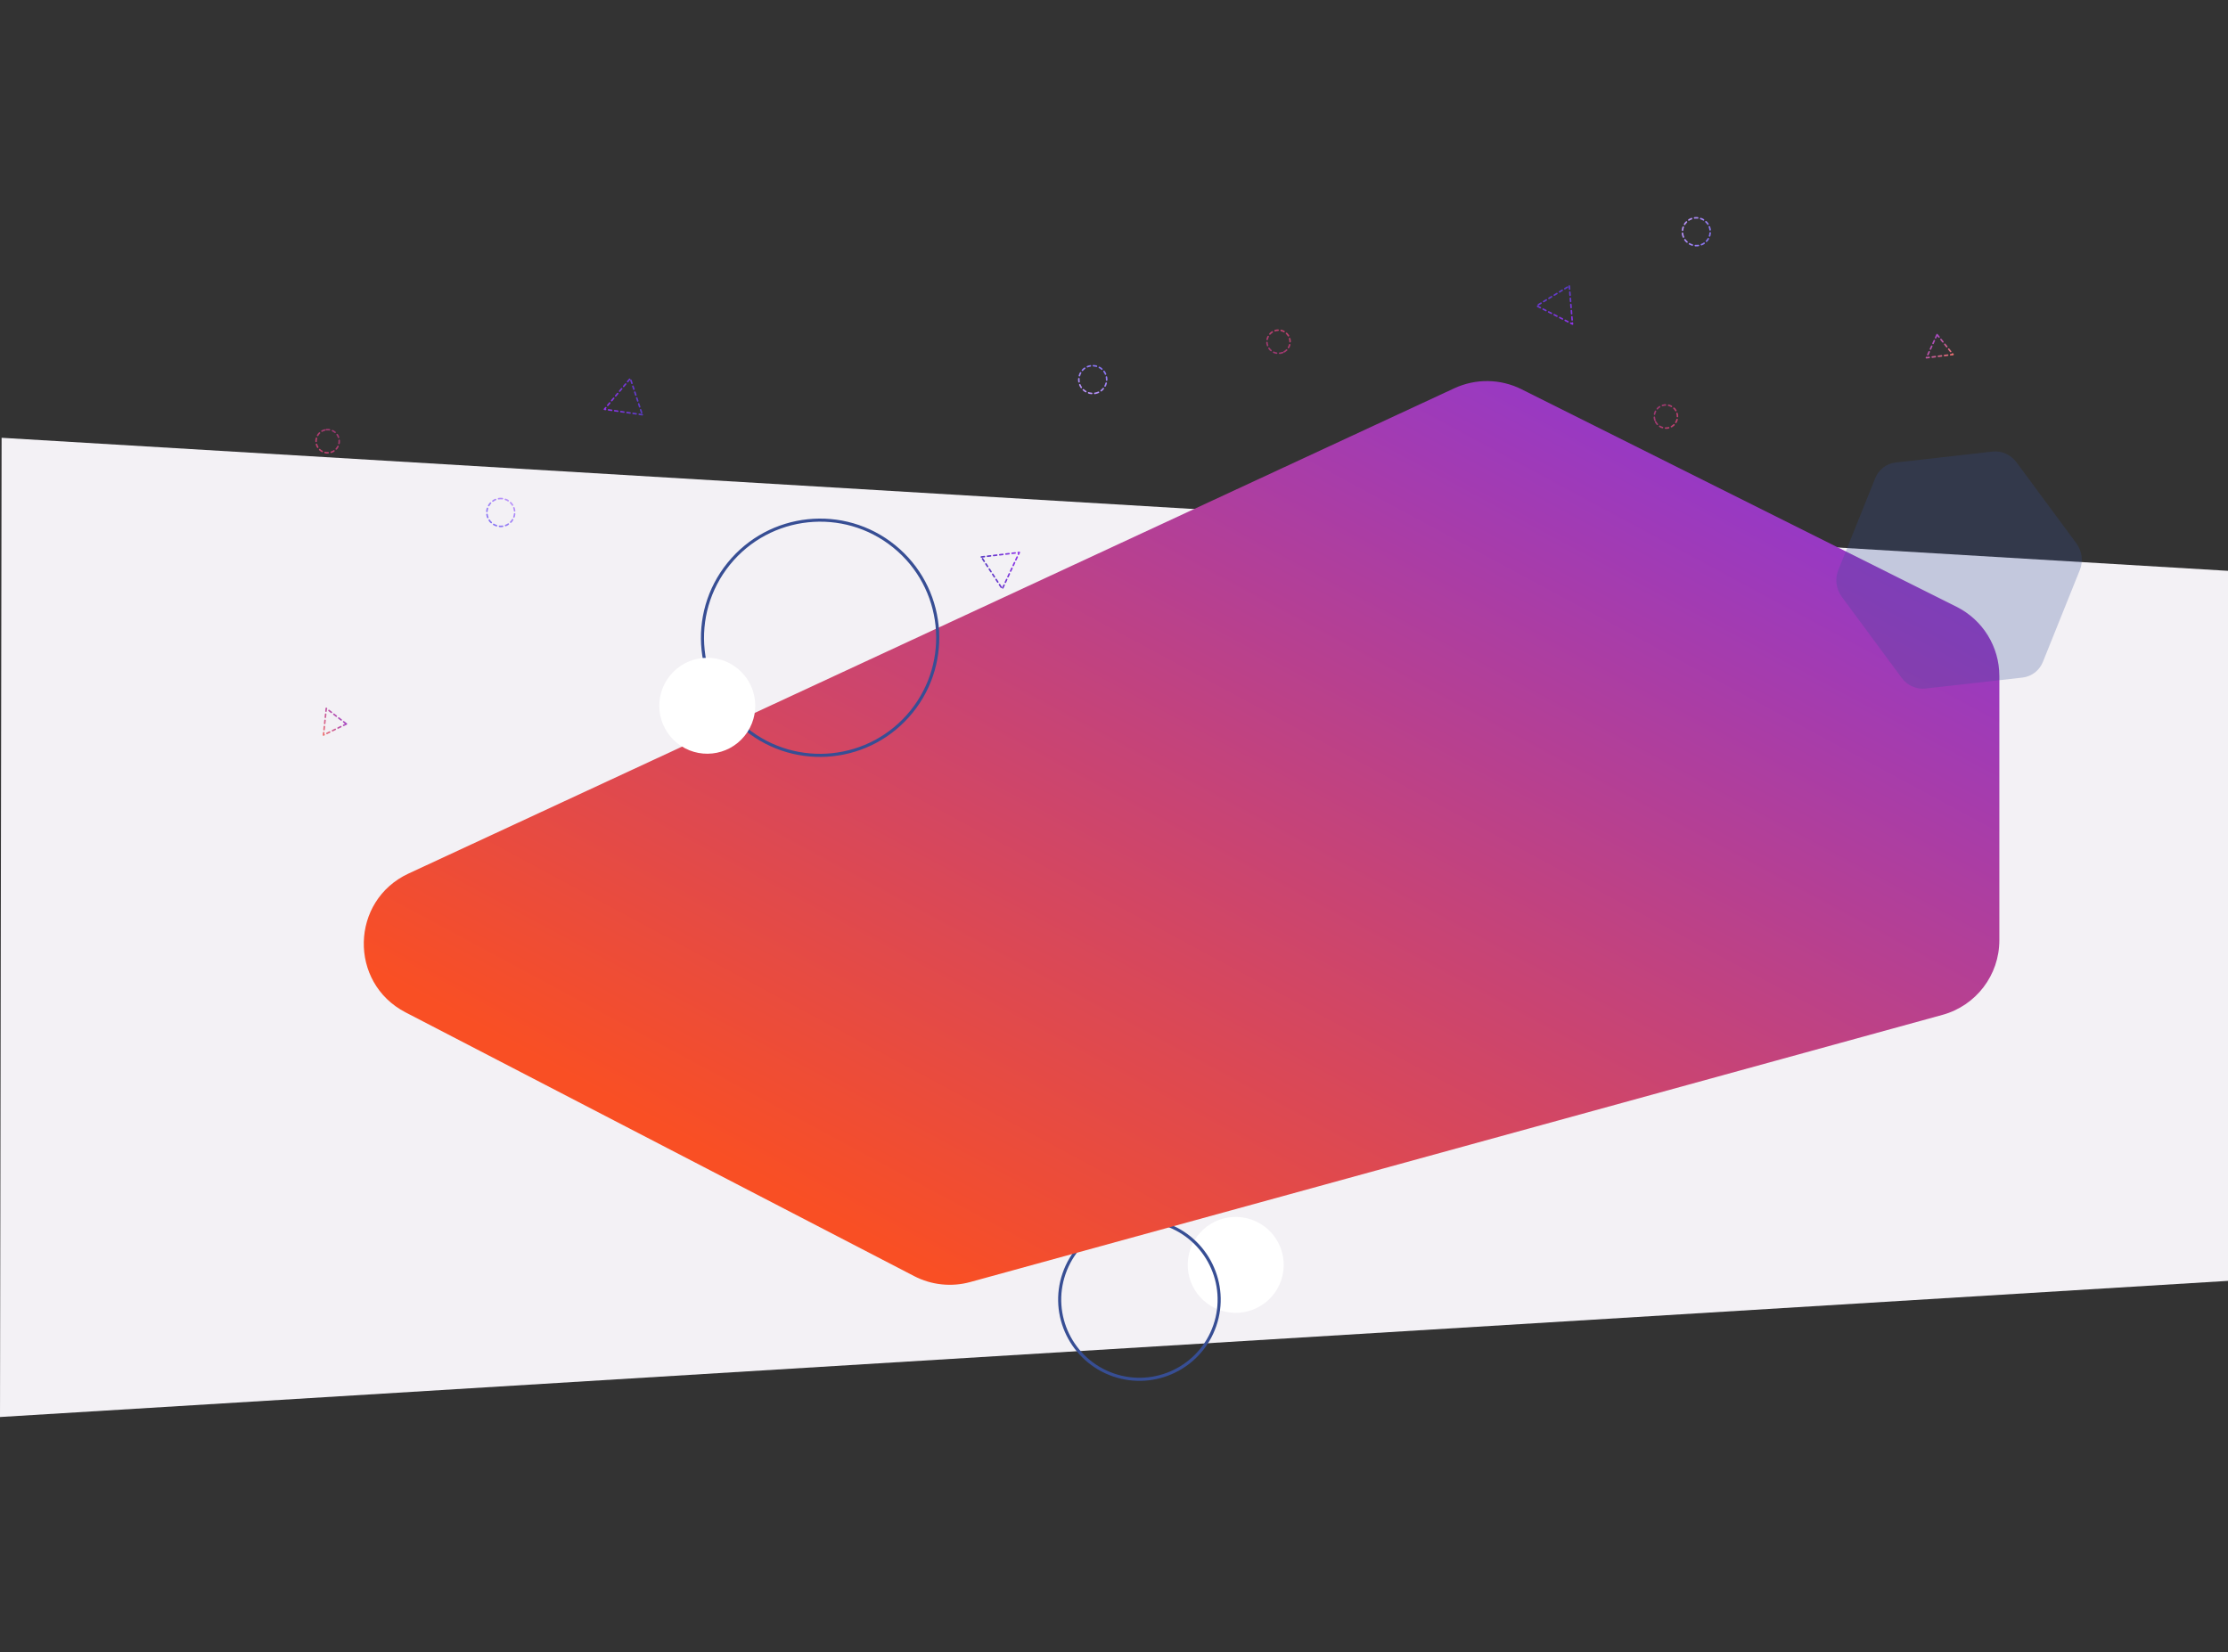 <svg width="1440" height="1068" viewBox="0 0 1440 1068" fill="none" xmlns="http://www.w3.org/2000/svg">
<rect x="0" y="0" width="1440" height="1068" fill="#333333" stroke="none"/>
<path fill-rule="evenodd" clip-rule="evenodd" d="M1.037 283L1606.04 378.926L1606.02 817.846L0 916L1.037 283Z" fill="#F3F1F5"/>
<path fill-rule="evenodd" clip-rule="evenodd" d="M808.764 788.342C824.963 793.92 833.576 811.564 828.002 827.752C822.428 843.941 804.777 852.542 788.579 846.964C772.38 841.387 763.767 823.742 769.341 807.554C774.915 791.366 792.565 782.765 808.764 788.342Z" fill="white"/>
<path fill-rule="evenodd" clip-rule="evenodd" d="M753.201 791.42C780.112 800.686 794.421 829.998 785.16 856.891C775.9 883.785 746.578 898.074 719.668 888.808C692.757 879.542 678.448 850.229 687.708 823.336C696.968 796.443 726.291 782.153 753.201 791.42Z" stroke="#374E94" stroke-width="2"/>
<path fill-rule="evenodd" clip-rule="evenodd" d="M1069.6 271.692C1068.25 267.775 1070.33 263.506 1074.25 262.157C1078.16 260.809 1082.43 262.891 1083.78 266.808C1085.13 270.726 1083.05 274.995 1079.13 276.344C1075.22 277.692 1070.95 275.61 1069.6 271.692Z" stroke="url(#paint0_linear)" stroke-linecap="round" stroke-linejoin="round" stroke-dasharray="2 2"/>
<path fill-rule="evenodd" clip-rule="evenodd" d="M1087.86 152.736C1086.25 148.035 1088.74 142.912 1093.44 141.294C1098.14 139.676 1103.26 142.174 1104.88 146.875C1106.5 151.576 1104 156.699 1099.3 158.318C1094.6 159.936 1089.48 157.437 1087.86 152.736Z" stroke="url(#paint1_linear)" stroke-linecap="round" stroke-linejoin="round" stroke-dasharray="2 2"/>
<path fill-rule="evenodd" clip-rule="evenodd" d="M1014.27 184.87L1016.33 209.494L993.175 197.672L1014.27 184.87Z" stroke="url(#paint2_linear)" stroke-linecap="round" stroke-linejoin="round" stroke-dasharray="2 2"/>
<path fill-rule="evenodd" clip-rule="evenodd" d="M1251.97 216.308L1262.28 229.151L1245.08 231.259L1251.97 216.308Z" stroke="url(#paint3_linear)" stroke-linecap="round" stroke-linejoin="round" stroke-dasharray="2 2"/>
<path fill-rule="evenodd" clip-rule="evenodd" d="M210.977 277.755C215.095 277.322 218.785 280.311 219.217 284.431C219.65 288.552 216.662 292.243 212.543 292.677C208.424 293.11 204.735 290.121 204.302 286.001C203.87 281.88 206.858 278.189 210.977 277.755Z" stroke="url(#paint4_linear)" stroke-linecap="round" stroke-linejoin="round" stroke-dasharray="2 2"/>
<path fill-rule="evenodd" clip-rule="evenodd" d="M322.72 322.317C327.662 321.797 332.089 325.384 332.608 330.328C333.127 335.273 329.542 339.703 324.599 340.223C319.657 340.743 315.23 337.156 314.71 332.212C314.191 327.267 317.777 322.837 322.72 322.317Z" stroke="url(#paint5_linear)" stroke-linecap="round" stroke-linejoin="round" stroke-dasharray="2 2"/>
<path fill-rule="evenodd" clip-rule="evenodd" d="M415.112 268.088L390.666 264.559L407.388 244.646L415.112 268.088Z" stroke="url(#paint6_linear)" stroke-linecap="round" stroke-linejoin="round" stroke-dasharray="2 2"/>
<path fill-rule="evenodd" clip-rule="evenodd" d="M223.887 467.996L209.06 475.158L210.877 457.916L223.887 467.996Z" stroke="url(#paint7_linear)" stroke-linecap="round" stroke-linejoin="round" stroke-dasharray="2 2"/>
<path fill-rule="evenodd" clip-rule="evenodd" d="M829.016 227.907C825.148 229.391 820.809 227.459 819.324 223.593C817.838 219.726 819.77 215.389 823.637 213.905C827.505 212.422 831.844 214.353 833.329 218.22C834.815 222.086 832.883 226.424 829.016 227.907Z" stroke="url(#paint8_linear)" stroke-linecap="round" stroke-linejoin="round" stroke-dasharray="2 2"/>
<path fill-rule="evenodd" clip-rule="evenodd" d="M709.495 253.779C704.854 255.559 699.647 253.241 697.865 248.601C696.082 243.961 698.4 238.757 703.041 236.976C707.682 235.196 712.889 237.514 714.671 242.154C716.454 246.794 714.136 251.998 709.495 253.779Z" stroke="url(#paint9_linear)" stroke-linecap="round" stroke-linejoin="round" stroke-dasharray="2 2"/>
<path fill-rule="evenodd" clip-rule="evenodd" d="M634.264 360.035L658.8 357.12L647.799 380.672L634.264 360.035Z" stroke="url(#paint10_linear)" stroke-linecap="round" stroke-linejoin="round" stroke-dasharray="2 2"/>
<path fill-rule="evenodd" clip-rule="evenodd" d="M939.971 250.986C953.784 244.576 969.765 244.809 983.385 251.621L1264.59 392.263C1281.53 400.733 1292.22 418.045 1292.22 436.982L1292.22 607.823C1292.22 630.334 1277.18 650.069 1255.47 656.035L627.107 828.743C614.966 832.08 602.013 830.714 590.835 824.916L262.1 654.413C225.231 635.29 226.399 582.158 264.072 564.674L939.971 250.986Z" fill="url(#paint11_linear)"/>
<path fill-rule="evenodd" clip-rule="evenodd" d="M470.984 364.435C497.416 331.794 545.287 326.746 577.907 353.161C610.526 379.576 615.542 427.45 589.11 460.091C562.678 492.732 514.807 497.78 482.187 471.365C449.568 444.95 444.552 397.076 470.984 364.435Z" stroke="#374E94" stroke-width="2"/>
<path opacity="0.25" fill-rule="evenodd" clip-rule="evenodd" d="M1307.16 438.006L1244.56 445.088C1238.63 445.757 1232.73 443.115 1229.06 438.157L1190.35 385.759C1186.69 380.8 1185.82 374.278 1188.08 368.65L1211.97 309.17C1214.23 303.542 1219.28 299.661 1225.2 298.992L1287.8 291.91C1293.73 291.24 1299.63 293.882 1303.3 298.841L1342.01 351.239C1345.67 356.197 1346.54 362.719 1344.28 368.348L1320.38 427.827C1318.12 433.456 1313.08 437.336 1307.16 438.006V438.006Z" fill="#374E94"/>
<path fill-rule="evenodd" clip-rule="evenodd" d="M433.04 436.716C443.821 423.402 463.347 421.343 476.653 432.117C489.958 442.892 492.004 462.419 481.223 475.734C470.441 489.048 450.915 491.106 437.609 480.332C424.304 469.557 422.258 450.03 433.04 436.716Z" fill="white"/>
<defs>
<linearGradient id="paint0_linear" x1="1090.87" y1="264.368" x2="1071.8" y2="255.073" gradientUnits="userSpaceOnUse">
<stop stop-color="#C6426E"/>
<stop offset="1" stop-color="#933671"/>
</linearGradient>
<linearGradient id="paint1_linear" x1="1113.39" y1="143.947" x2="1090.5" y2="132.792" gradientUnits="userSpaceOnUse">
<stop stop-color="#7D6DF2"/>
<stop offset="1" stop-color="#C499FB"/>
</linearGradient>
<linearGradient id="paint2_linear" x1="1032.68" y1="206.038" x2="1025.92" y2="174.068" gradientUnits="userSpaceOnUse">
<stop stop-color="#9033EA"/>
<stop offset="1" stop-color="#483EB7"/>
</linearGradient>
<linearGradient id="paint3_linear" x1="1270.03" y1="221.145" x2="1254.38" y2="205.997" gradientUnits="userSpaceOnUse">
<stop stop-color="#EE7170"/>
<stop offset="1" stop-color="#8F3DDC"/>
</linearGradient>
<linearGradient id="paint4_linear" x1="213.328" y1="300.137" x2="226.681" y2="283.654" gradientUnits="userSpaceOnUse">
<stop stop-color="#C6426E"/>
<stop offset="1" stop-color="#933671"/>
</linearGradient>
<linearGradient id="paint5_linear" x1="325.541" y1="349.175" x2="341.565" y2="329.395" gradientUnits="userSpaceOnUse">
<stop stop-color="#7D6DF2"/>
<stop offset="1" stop-color="#C499FB"/>
</linearGradient>
<linearGradient id="paint6_linear" x1="390.35" y1="281.267" x2="423.015" y2="281.884" gradientUnits="userSpaceOnUse">
<stop stop-color="#9033EA"/>
<stop offset="1" stop-color="#483EB7"/>
</linearGradient>
<linearGradient id="paint7_linear" x1="215.114" y1="484.511" x2="233.399" y2="472.675" gradientUnits="userSpaceOnUse">
<stop stop-color="#EE7170"/>
<stop offset="1" stop-color="#8F3DDC"/>
</linearGradient>
<linearGradient id="paint8_linear" x1="820.951" y1="206.903" x2="812.324" y2="226.283" gradientUnits="userSpaceOnUse">
<stop stop-color="#C6426E"/>
<stop offset="1" stop-color="#933671"/>
</linearGradient>
<linearGradient id="paint9_linear" x1="699.818" y1="228.574" x2="689.465" y2="251.829" gradientUnits="userSpaceOnUse">
<stop stop-color="#7D6DF2"/>
<stop offset="1" stop-color="#C499FB"/>
</linearGradient>
<linearGradient id="paint10_linear" x1="654.774" y1="340.902" x2="623.061" y2="348.775" gradientUnits="userSpaceOnUse">
<stop stop-color="#9033EA"/>
<stop offset="1" stop-color="#483EB7"/>
</linearGradient>
<linearGradient id="paint11_linear" x1="529.937" y1="3.235" x2="204.192" y2="607.982" gradientUnits="userSpaceOnUse">
<stop stop-color="#9839C3"/>
<stop offset="1" stop-color="#F94F24"/>
</linearGradient>
</defs>
</svg>
